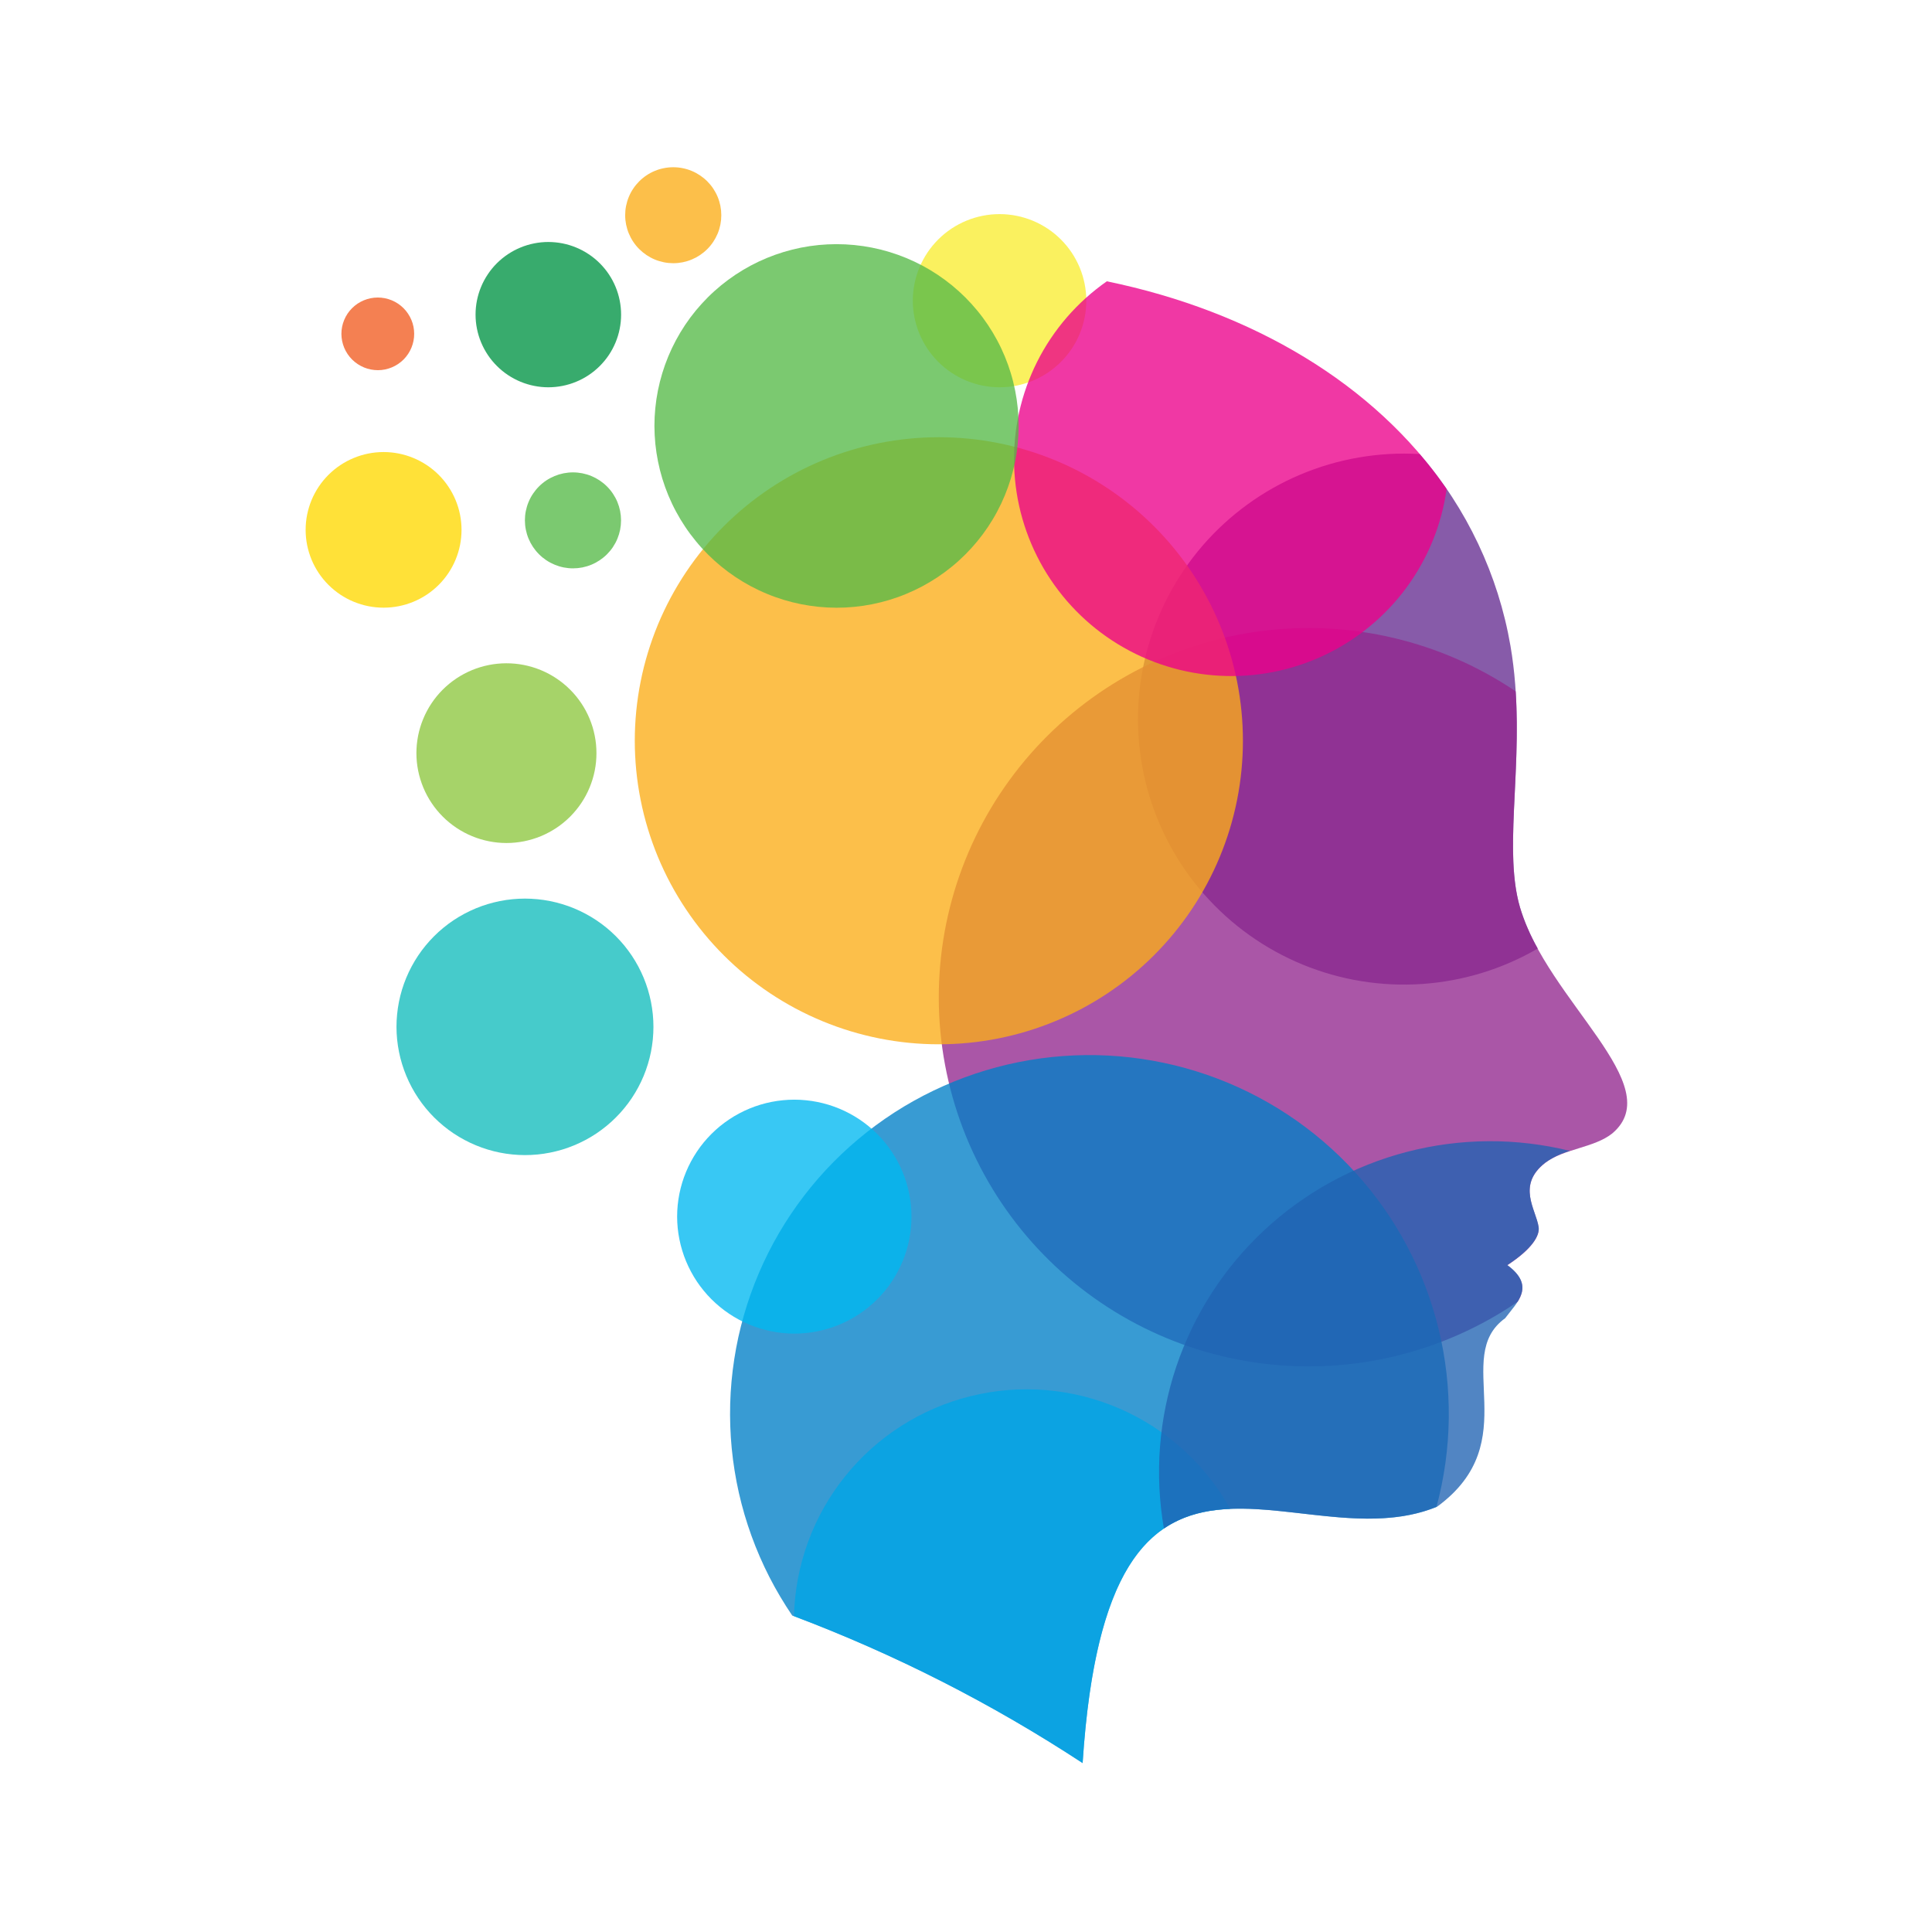<svg xmlns="http://www.w3.org/2000/svg" xmlns:xlink="http://www.w3.org/1999/xlink" width="500" zoomAndPan="magnify" viewBox="0 0 375 375" height="500" preserveAspectRatio="xMidYMid meet" version="1.0"><defs><clipPath id="d71fbad257"><path d="M 141 204 L 282 204 L 282 342.211 L 141 342.211 Z M 141 204 " clip-rule="nonzero"/></clipPath><clipPath id="bfda8ee8ea"><path d="M 154 269 L 239 269 L 239 342.211 L 154 342.211 Z M 154 269 " clip-rule="nonzero"/></clipPath><clipPath id="9d866aadf3"><path d="M 121 32.461 L 141 32.461 L 141 52 L 121 52 Z M 121 32.461 " clip-rule="nonzero"/></clipPath></defs><path fill="#f9ed32" d="M 194.012 75.172 C 194.566 75.172 195.113 75.145 195.664 75.094 C 196.211 75.039 196.758 74.957 197.297 74.852 C 197.836 74.742 198.371 74.609 198.898 74.449 C 199.426 74.289 199.945 74.105 200.453 73.895 C 200.965 73.684 201.461 73.449 201.945 73.191 C 202.434 72.93 202.906 72.648 203.363 72.344 C 203.824 72.035 204.266 71.711 204.691 71.359 C 205.117 71.012 205.523 70.645 205.914 70.254 C 206.305 69.863 206.676 69.457 207.023 69.031 C 207.375 68.605 207.703 68.168 208.008 67.707 C 208.316 67.25 208.598 66.781 208.859 66.297 C 209.117 65.809 209.355 65.312 209.566 64.805 C 209.777 64.297 209.961 63.777 210.121 63.254 C 210.281 62.727 210.418 62.195 210.523 61.652 C 210.633 61.113 210.715 60.57 210.77 60.023 C 210.82 59.477 210.848 58.926 210.852 58.375 C 210.852 57.828 210.824 57.277 210.77 56.73 C 210.715 56.184 210.637 55.637 210.527 55.098 C 210.422 54.559 210.289 54.027 210.129 53.5 C 209.969 52.973 209.785 52.453 209.574 51.945 C 209.363 51.438 209.129 50.941 208.867 50.457 C 208.609 49.969 208.328 49.5 208.02 49.039 C 207.715 48.582 207.387 48.141 207.039 47.715 C 206.688 47.289 206.32 46.883 205.93 46.492 C 205.539 46.102 205.133 45.734 204.707 45.383 C 204.281 45.035 203.84 44.707 203.383 44.402 C 202.926 44.094 202.453 43.812 201.965 43.551 C 201.48 43.293 200.984 43.055 200.473 42.844 C 199.965 42.633 199.445 42.449 198.918 42.289 C 198.391 42.129 197.859 41.992 197.316 41.887 C 196.777 41.777 196.234 41.695 195.684 41.641 C 195.137 41.586 194.586 41.559 194.035 41.559 C 193.484 41.559 192.934 41.586 192.387 41.637 C 191.836 41.691 191.293 41.77 190.75 41.879 C 190.211 41.984 189.676 42.117 189.148 42.277 C 188.621 42.434 188.102 42.617 187.594 42.828 C 187.082 43.039 186.586 43.273 186.098 43.531 C 185.613 43.789 185.141 44.07 184.68 44.375 C 184.223 44.684 183.781 45.008 183.352 45.355 C 182.926 45.707 182.52 46.074 182.129 46.461 C 181.738 46.852 181.367 47.258 181.016 47.684 C 180.668 48.105 180.336 48.547 180.031 49.004 C 179.723 49.461 179.441 49.934 179.18 50.418 C 178.918 50.902 178.684 51.398 178.469 51.906 C 178.258 52.414 178.07 52.93 177.91 53.457 C 177.75 53.984 177.617 54.516 177.508 55.055 C 177.398 55.598 177.316 56.141 177.262 56.688 C 177.207 57.234 177.18 57.781 177.176 58.332 C 177.176 58.883 177.203 59.434 177.258 59.98 C 177.312 60.531 177.395 61.074 177.5 61.613 C 177.609 62.156 177.742 62.688 177.902 63.215 C 178.062 63.742 178.246 64.262 178.457 64.77 C 178.668 65.277 178.906 65.777 179.164 66.262 C 179.426 66.75 179.707 67.219 180.012 67.68 C 180.32 68.137 180.648 68.578 180.996 69.004 C 181.348 69.43 181.715 69.84 182.105 70.23 C 182.496 70.617 182.902 70.988 183.332 71.34 C 183.758 71.688 184.199 72.016 184.656 72.324 C 185.117 72.629 185.59 72.914 186.074 73.176 C 186.562 73.434 187.059 73.672 187.566 73.883 C 188.078 74.094 188.598 74.277 189.125 74.441 C 189.652 74.602 190.188 74.734 190.727 74.844 C 191.27 74.953 191.812 75.035 192.363 75.09 C 192.91 75.145 193.461 75.172 194.012 75.172 Z M 194.012 75.172 " fill-opacity="0.78" fill-rule="evenodd"/><path fill="#662d91" d="M 275.57 88.133 C 280.145 93.426 283.926 99.234 286.918 105.559 C 289.906 111.883 291.996 118.488 293.184 125.379 C 296.598 145.301 291.391 163.746 295.043 176.145 C 295.898 178.926 297.043 181.578 298.477 184.109 C 297.625 184.605 296.758 185.078 295.879 185.523 C 294.996 185.969 294.105 186.391 293.199 186.785 C 292.297 187.18 291.383 187.551 290.457 187.891 C 289.531 188.234 288.598 188.551 287.652 188.84 C 286.711 189.129 285.758 189.391 284.801 189.625 C 283.844 189.859 282.879 190.066 281.906 190.246 C 280.938 190.426 279.961 190.578 278.984 190.699 C 278.004 190.824 277.023 190.918 276.039 190.988 C 275.051 191.055 274.066 191.094 273.078 191.105 C 272.094 191.117 271.105 191.098 270.121 191.055 C 269.137 191.008 268.152 190.934 267.168 190.832 C 266.188 190.73 265.211 190.602 264.234 190.441 C 263.262 190.285 262.293 190.098 261.328 189.887 C 260.367 189.672 259.41 189.43 258.461 189.164 C 257.508 188.895 256.57 188.602 255.637 188.277 C 254.703 187.957 253.781 187.609 252.867 187.234 C 251.953 186.859 251.055 186.457 250.164 186.031 C 249.273 185.605 248.398 185.152 247.535 184.676 C 246.668 184.199 245.82 183.699 244.984 183.176 C 244.152 182.648 243.332 182.102 242.527 181.527 C 241.723 180.957 240.938 180.359 240.168 179.742 C 239.398 179.125 238.648 178.488 237.914 177.828 C 237.184 177.168 236.469 176.488 235.777 175.785 C 235.082 175.086 234.41 174.363 233.758 173.625 C 233.105 172.887 232.477 172.129 231.867 171.352 C 231.258 170.578 230.672 169.785 230.109 168.977 C 229.547 168.168 229.008 167.344 228.492 166.504 C 227.977 165.66 227.484 164.809 227.02 163.941 C 226.551 163.07 226.109 162.191 225.695 161.297 C 225.277 160.402 224.887 159.5 224.523 158.582 C 224.16 157.668 223.824 156.742 223.512 155.809 C 223.199 154.871 222.918 153.93 222.66 152.977 C 222.402 152.027 222.176 151.07 221.973 150.105 C 221.773 149.141 221.598 148.172 221.453 147.195 C 221.305 146.223 221.188 145.242 221.098 144.262 C 221.008 143.281 220.945 142.297 220.914 141.312 C 220.879 140.328 220.875 139.344 220.898 138.359 C 220.922 137.375 220.973 136.391 221.055 135.41 C 221.133 134.426 221.242 133.449 221.379 132.473 C 221.512 131.496 221.676 130.527 221.867 129.559 C 222.062 128.594 222.281 127.633 222.527 126.68 C 222.773 125.727 223.047 124.777 223.352 123.84 C 223.652 122.902 223.98 121.973 224.336 121.055 C 224.688 120.137 225.07 119.227 225.477 118.328 C 225.883 117.43 226.316 116.547 226.773 115.672 C 227.23 114.801 227.715 113.941 228.223 113.098 C 228.727 112.25 229.258 111.422 229.812 110.605 C 230.367 109.793 230.945 108.992 231.547 108.211 C 232.148 107.43 232.77 106.664 233.414 105.918 C 234.059 105.176 234.727 104.445 235.41 103.738 C 236.098 103.031 236.805 102.344 237.531 101.676 C 238.258 101.008 239 100.363 239.762 99.738 C 240.527 99.113 241.309 98.508 242.105 97.93 C 242.902 97.348 243.715 96.793 244.547 96.258 C 245.375 95.727 246.219 95.215 247.078 94.73 C 247.938 94.246 248.809 93.785 249.695 93.348 C 250.578 92.914 251.477 92.504 252.387 92.121 C 253.293 91.734 254.215 91.379 255.145 91.047 C 256.074 90.715 257.012 90.41 257.957 90.133 C 258.906 89.855 259.859 89.605 260.82 89.383 C 261.781 89.16 262.75 88.965 263.723 88.797 C 264.695 88.629 265.672 88.488 266.652 88.379 C 267.633 88.266 268.613 88.184 269.598 88.125 C 270.586 88.07 271.57 88.043 272.559 88.043 C 273.531 88.043 274.555 88.078 275.57 88.133 Z M 275.57 88.133 " fill-opacity="0.78" fill-rule="evenodd"/><path fill="#92278f" d="M 294.188 134.145 C 295.27 150.648 291.934 165.59 295.043 176.188 C 300.367 194.289 323.965 210.688 312.938 220 C 309.449 222.793 303.445 222.977 299.926 225.715 C 294.32 230.078 298.152 234.801 298.648 238.207 C 298.887 239.824 297.418 242.426 292.57 245.582 C 296.23 248.277 295.895 250.562 294.59 252.664 C 292.805 253.887 290.969 255.023 289.082 256.082 C 287.195 257.137 285.262 258.105 283.289 258.984 C 281.312 259.867 279.301 260.656 277.254 261.355 C 275.207 262.055 273.133 262.66 271.031 263.176 C 268.93 263.688 266.809 264.102 264.672 264.426 C 262.531 264.746 260.383 264.969 258.223 265.098 C 256.062 265.223 253.902 265.254 251.738 265.184 C 249.578 265.117 247.422 264.953 245.277 264.688 C 243.129 264.426 240.996 264.066 238.883 263.613 C 236.766 263.16 234.676 262.609 232.613 261.965 C 230.547 261.324 228.516 260.586 226.516 259.762 C 224.52 258.934 222.562 258.02 220.645 257.016 C 218.73 256.012 216.863 254.926 215.047 253.754 C 213.23 252.582 211.469 251.328 209.766 250 C 208.062 248.668 206.422 247.262 204.844 245.785 C 203.27 244.305 201.762 242.758 200.324 241.145 C 198.887 239.527 197.527 237.852 196.242 236.113 C 194.957 234.379 193.754 232.586 192.633 230.738 C 191.512 228.895 190.473 227 189.523 225.059 C 188.57 223.121 187.711 221.141 186.938 219.125 C 186.168 217.105 185.488 215.059 184.902 212.98 C 184.316 210.902 183.824 208.801 183.43 206.676 C 183.031 204.555 182.734 202.418 182.531 200.266 C 182.328 198.117 182.223 195.961 182.215 193.805 C 182.211 191.645 182.301 189.488 182.488 187.336 C 182.676 185.184 182.961 183.047 183.34 180.922 C 183.723 178.793 184.199 176.691 184.773 174.609 C 185.344 172.523 186.008 170.473 186.77 168.449 C 187.527 166.426 188.375 164.441 189.312 162.496 C 190.25 160.551 191.273 158.652 192.383 156.797 C 193.492 154.941 194.684 153.145 195.957 151.398 C 197.23 149.652 198.578 147.965 200.004 146.34 C 201.43 144.719 202.926 143.16 204.492 141.672 C 206.059 140.18 207.691 138.766 209.387 137.422 C 211.082 136.082 212.832 134.816 214.641 133.633 C 216.449 132.449 218.309 131.352 220.219 130.332 C 222.129 129.316 224.078 128.391 226.07 127.547 C 228.062 126.707 230.09 125.961 232.152 125.301 C 234.211 124.645 236.297 124.082 238.41 123.613 C 240.523 123.145 242.652 122.77 244.797 122.492 C 246.941 122.219 249.094 122.039 251.258 121.953 C 253.418 121.871 255.578 121.887 257.738 122 C 259.902 122.113 262.051 122.32 264.191 122.629 C 266.336 122.934 268.457 123.336 270.562 123.836 C 272.668 124.336 274.746 124.926 276.797 125.613 C 278.848 126.297 280.863 127.074 282.844 127.941 C 284.828 128.809 286.766 129.766 288.66 130.809 C 290.555 131.852 292.398 132.977 294.188 134.188 Z M 294.188 134.145 " fill-opacity="0.78" fill-rule="evenodd"/><g clip-path="url(#d71fbad257)"><path fill="#007fc6" d="M 278.82 292.488 C 251.555 303.57 215.051 266.398 210.137 342.211 C 192.41 330.59 173.621 321.043 153.773 313.578 C 152.957 312.375 152.18 311.152 151.438 309.902 C 150.695 308.652 149.996 307.383 149.332 306.09 C 148.672 304.797 148.051 303.484 147.473 302.152 C 146.895 300.82 146.355 299.473 145.863 298.109 C 145.367 296.742 144.918 295.363 144.508 293.973 C 144.102 292.578 143.734 291.172 143.414 289.758 C 143.094 288.34 142.82 286.918 142.59 285.484 C 142.359 284.051 142.172 282.613 142.031 281.168 C 141.891 279.723 141.793 278.273 141.746 276.824 C 141.695 275.371 141.691 273.922 141.73 272.473 C 141.77 271.02 141.855 269.57 141.988 268.125 C 142.121 266.68 142.297 265.238 142.52 263.805 C 142.742 262.371 143.008 260.945 143.316 259.527 C 143.629 258.109 143.984 256.703 144.383 255.305 C 144.781 253.91 145.227 252.527 145.711 251.16 C 146.195 249.793 146.727 248.441 147.297 247.105 C 147.867 245.77 148.477 244.453 149.129 243.156 C 149.781 241.859 150.477 240.582 151.207 239.332 C 151.941 238.078 152.715 236.848 153.523 235.641 C 154.332 234.434 155.18 233.258 156.062 232.105 C 156.945 230.949 157.867 229.828 158.82 228.73 C 159.773 227.637 160.762 226.57 161.781 225.539 C 162.805 224.504 163.855 223.504 164.938 222.535 C 166.023 221.566 167.137 220.633 168.277 219.734 C 169.418 218.836 170.59 217.977 171.785 217.148 C 172.98 216.324 174.203 215.535 175.445 214.785 C 176.691 214.039 177.961 213.328 179.25 212.656 C 180.539 211.988 181.848 211.359 183.18 210.77 C 184.508 210.18 185.855 209.633 187.219 209.129 C 188.582 208.625 189.957 208.164 191.352 207.746 C 192.742 207.328 194.148 206.953 195.562 206.621 C 196.98 206.293 198.406 206.004 199.84 205.762 C 201.273 205.52 202.711 205.324 204.156 205.172 C 205.605 205.02 207.055 204.914 208.508 204.852 C 209.961 204.793 211.414 204.773 212.867 204.805 C 214.32 204.832 215.773 204.91 217.223 205.027 C 218.672 205.148 220.113 205.312 221.551 205.523 C 222.992 205.734 224.422 205.988 225.844 206.289 C 227.27 206.586 228.68 206.93 230.082 207.316 C 231.484 207.707 232.871 208.137 234.246 208.609 C 235.621 209.086 236.977 209.602 238.32 210.16 C 239.66 210.719 240.984 211.32 242.289 211.961 C 243.594 212.602 244.875 213.285 246.137 214.008 C 247.398 214.727 248.637 215.488 249.852 216.289 C 251.066 217.086 252.254 217.922 253.414 218.797 C 254.578 219.668 255.711 220.578 256.812 221.523 C 257.918 222.465 258.992 223.441 260.035 224.453 C 261.082 225.465 262.09 226.508 263.07 227.582 C 264.047 228.656 264.992 229.758 265.898 230.891 C 266.809 232.023 267.684 233.184 268.52 234.371 C 269.355 235.559 270.152 236.773 270.914 238.012 C 271.672 239.246 272.395 240.508 273.074 241.789 C 273.758 243.07 274.398 244.375 274.996 245.695 C 275.598 247.02 276.156 248.359 276.672 249.715 C 277.188 251.074 277.66 252.445 278.09 253.832 C 278.52 255.219 278.906 256.617 279.25 258.027 C 279.59 259.438 279.891 260.859 280.145 262.289 C 280.395 263.715 280.605 265.152 280.77 266.594 C 280.934 268.039 281.051 269.484 281.121 270.934 C 281.195 272.383 281.223 273.832 281.207 275.285 C 281.188 276.738 281.125 278.188 281.016 279.633 C 280.906 281.082 280.754 282.523 280.555 283.961 C 280.355 285.398 280.109 286.828 279.82 288.254 C 279.531 289.676 279.199 291.086 278.82 292.488 Z M 278.82 292.488 " fill-opacity="0.78" fill-rule="evenodd"/></g><g clip-path="url(#bfda8ee8ea)"><path fill="#01a6e6" d="M 238.789 292.879 C 224.383 293.48 212.762 301.762 210.137 342.211 C 192.508 330.656 173.832 321.152 154.109 313.695 C 154.141 312.469 154.219 311.242 154.348 310.023 C 154.477 308.801 154.656 307.59 154.883 306.383 C 155.113 305.176 155.391 303.98 155.719 302.797 C 156.043 301.613 156.418 300.445 156.84 299.293 C 157.262 298.141 157.73 297.008 158.242 295.891 C 158.758 294.777 159.316 293.684 159.922 292.617 C 160.527 291.547 161.172 290.504 161.863 289.488 C 162.551 288.473 163.281 287.484 164.051 286.527 C 164.82 285.57 165.629 284.645 166.473 283.754 C 167.32 282.863 168.199 282.008 169.113 281.188 C 170.031 280.367 170.977 279.586 171.957 278.844 C 172.938 278.102 173.945 277.402 174.98 276.742 C 176.016 276.082 177.078 275.465 178.168 274.891 C 179.254 274.316 180.363 273.789 181.492 273.305 C 182.621 272.824 183.77 272.387 184.938 271.996 C 186.102 271.605 187.281 271.266 188.477 270.973 C 189.672 270.68 190.875 270.434 192.09 270.238 C 193.301 270.043 194.523 269.898 195.75 269.801 C 196.973 269.703 198.203 269.66 199.434 269.664 C 200.66 269.668 201.891 269.723 203.113 269.824 C 204.34 269.93 205.559 270.082 206.77 270.285 C 207.984 270.488 209.188 270.742 210.379 271.043 C 211.57 271.344 212.746 271.695 213.91 272.094 C 215.074 272.488 216.219 272.934 217.348 273.426 C 218.473 273.914 219.578 274.449 220.66 275.031 C 221.746 275.613 222.805 276.238 223.836 276.902 C 224.867 277.57 225.871 278.277 226.844 279.027 C 227.82 279.777 228.762 280.562 229.672 281.391 C 230.582 282.215 231.457 283.074 232.297 283.973 C 233.137 284.871 233.938 285.797 234.699 286.762 C 235.465 287.723 236.188 288.715 236.871 289.734 C 237.551 290.758 238.191 291.805 238.789 292.879 Z M 238.789 292.879 " fill-opacity="0.78" fill-rule="evenodd"/></g><path fill="#2063b2" d="M 304.676 223.395 C 302.965 223.891 301.383 224.648 299.926 225.672 C 294.32 230.035 298.152 234.758 298.648 238.164 C 298.887 239.781 297.418 242.379 292.57 245.539 C 298.176 249.668 294.406 252.828 292.148 255.867 C 281.66 263.414 296.254 279.77 278.953 292.445 C 261.488 299.625 240.258 286.957 225.914 296.684 C 225.688 295.375 225.5 294.062 225.355 292.742 C 225.211 291.422 225.105 290.102 225.043 288.773 C 224.977 287.449 224.957 286.121 224.977 284.793 C 224.992 283.465 225.055 282.141 225.156 280.816 C 225.258 279.492 225.398 278.176 225.582 276.859 C 225.766 275.547 225.988 274.238 226.254 272.938 C 226.52 271.637 226.824 270.344 227.168 269.062 C 227.512 267.781 227.895 266.508 228.32 265.25 C 228.742 263.992 229.207 262.75 229.707 261.52 C 230.207 260.289 230.746 259.078 231.324 257.879 C 231.898 256.684 232.512 255.508 233.16 254.348 C 233.812 253.191 234.496 252.055 235.215 250.938 C 235.938 249.82 236.691 248.73 237.48 247.66 C 238.266 246.59 239.086 245.547 239.941 244.527 C 240.793 243.508 241.676 242.52 242.59 241.555 C 243.508 240.59 244.449 239.656 245.422 238.75 C 246.395 237.848 247.395 236.973 248.422 236.129 C 249.449 235.285 250.5 234.473 251.578 233.695 C 252.656 232.918 253.754 232.176 254.879 231.465 C 256.004 230.754 257.148 230.078 258.312 229.441 C 259.477 228.801 260.66 228.199 261.863 227.633 C 263.066 227.066 264.285 226.539 265.523 226.047 C 266.758 225.559 268.008 225.105 269.273 224.691 C 270.535 224.281 271.812 223.906 273.098 223.574 C 274.387 223.238 275.68 222.945 276.988 222.691 C 278.293 222.438 279.605 222.223 280.922 222.051 C 282.242 221.879 283.562 221.746 284.891 221.656 C 286.215 221.566 287.543 221.516 288.875 221.508 C 290.203 221.5 291.531 221.531 292.859 221.605 C 294.188 221.68 295.512 221.797 296.832 221.953 C 298.152 222.109 299.469 222.305 300.777 222.543 C 302.086 222.777 303.383 223.059 304.676 223.375 Z M 304.676 223.395 " fill-opacity="0.78" fill-rule="evenodd"/><path fill="#12bcbc" d="M 101.883 224.203 C 102.699 224.203 103.516 224.164 104.328 224.086 C 105.141 224.008 105.949 223.887 106.75 223.727 C 107.551 223.57 108.344 223.371 109.125 223.137 C 109.906 222.898 110.672 222.625 111.43 222.312 C 112.184 222 112.922 221.652 113.641 221.27 C 114.363 220.887 115.062 220.465 115.742 220.016 C 116.422 219.562 117.074 219.074 117.707 218.559 C 118.34 218.043 118.945 217.496 119.52 216.918 C 120.098 216.344 120.648 215.738 121.164 215.109 C 121.684 214.48 122.172 213.824 122.625 213.148 C 123.078 212.469 123.496 211.77 123.883 211.051 C 124.27 210.332 124.617 209.598 124.93 208.844 C 125.242 208.09 125.52 207.324 125.754 206.543 C 125.992 205.762 126.191 204.973 126.352 204.172 C 126.508 203.371 126.629 202.566 126.711 201.758 C 126.789 200.945 126.828 200.133 126.832 199.316 C 126.832 198.5 126.789 197.688 126.711 196.875 C 126.629 196.062 126.512 195.258 126.352 194.457 C 126.191 193.66 125.992 192.867 125.758 192.09 C 125.52 191.309 125.246 190.543 124.934 189.789 C 124.621 189.035 124.27 188.297 123.887 187.578 C 123.5 186.859 123.082 186.16 122.629 185.484 C 122.176 184.805 121.688 184.152 121.172 183.52 C 120.652 182.891 120.105 182.285 119.527 181.711 C 118.949 181.133 118.344 180.586 117.715 180.07 C 117.082 179.551 116.426 179.066 115.746 178.613 C 115.066 178.16 114.367 177.742 113.648 177.359 C 112.926 176.973 112.191 176.625 111.434 176.312 C 110.68 176 109.914 175.727 109.129 175.492 C 108.348 175.254 107.559 175.055 106.758 174.898 C 105.957 174.738 105.148 174.617 104.336 174.539 C 103.523 174.461 102.707 174.418 101.891 174.418 C 101.074 174.418 100.258 174.461 99.445 174.539 C 98.633 174.621 97.824 174.738 97.023 174.898 C 96.223 175.059 95.434 175.258 94.652 175.492 C 93.871 175.73 93.102 176.004 92.348 176.316 C 91.594 176.629 90.855 176.977 90.133 177.363 C 89.414 177.746 88.715 178.164 88.035 178.617 C 87.355 179.07 86.699 179.555 86.07 180.074 C 85.438 180.59 84.836 181.137 84.258 181.715 C 83.68 182.293 83.133 182.895 82.613 183.527 C 82.094 184.156 81.609 184.812 81.156 185.488 C 80.703 186.168 80.285 186.867 79.898 187.586 C 79.516 188.305 79.164 189.039 78.852 189.793 C 78.539 190.547 78.266 191.316 78.027 192.094 C 77.793 192.875 77.594 193.664 77.434 194.465 C 77.277 195.266 77.156 196.07 77.078 196.883 C 76.996 197.695 76.957 198.508 76.957 199.324 C 76.961 200.137 77 200.949 77.082 201.762 C 77.164 202.57 77.285 203.375 77.445 204.172 C 77.605 204.973 77.805 205.762 78.043 206.539 C 78.281 207.32 78.559 208.086 78.871 208.836 C 79.184 209.59 79.531 210.324 79.918 211.043 C 80.301 211.758 80.723 212.457 81.176 213.133 C 81.629 213.812 82.113 214.465 82.633 215.094 C 83.148 215.723 83.699 216.324 84.273 216.902 C 84.852 217.477 85.453 218.023 86.086 218.539 C 86.715 219.059 87.371 219.543 88.047 219.996 C 88.727 220.449 89.426 220.867 90.145 221.25 C 90.863 221.637 91.602 221.984 92.352 222.297 C 93.105 222.609 93.875 222.883 94.652 223.121 C 95.434 223.359 96.223 223.559 97.023 223.719 C 97.824 223.879 98.629 224 99.441 224.078 C 100.254 224.16 101.066 224.203 101.883 224.203 Z M 101.883 224.203 " fill-opacity="0.78" fill-rule="evenodd"/><path fill="#00b9f1" d="M 154.109 258.855 C 154.855 258.855 155.598 258.82 156.34 258.75 C 157.082 258.68 157.82 258.574 158.551 258.43 C 159.281 258.285 160.004 258.109 160.719 257.895 C 161.434 257.68 162.133 257.43 162.824 257.148 C 163.512 256.863 164.188 256.551 164.844 256.199 C 165.504 255.852 166.141 255.469 166.762 255.059 C 167.383 254.648 167.984 254.207 168.559 253.734 C 169.137 253.266 169.691 252.766 170.219 252.242 C 170.746 251.719 171.246 251.168 171.723 250.594 C 172.195 250.02 172.641 249.422 173.055 248.805 C 173.473 248.188 173.855 247.551 174.207 246.895 C 174.562 246.242 174.883 245.57 175.168 244.883 C 175.453 244.195 175.707 243.496 175.926 242.785 C 176.145 242.074 176.324 241.352 176.473 240.625 C 176.617 239.895 176.73 239.16 176.805 238.418 C 176.879 237.68 176.918 236.938 176.918 236.191 C 176.918 235.449 176.883 234.707 176.812 233.965 C 176.742 233.227 176.633 232.488 176.488 231.762 C 176.344 231.031 176.164 230.309 175.949 229.598 C 175.734 228.883 175.484 228.184 175.203 227.496 C 174.918 226.809 174.602 226.137 174.25 225.48 C 173.898 224.824 173.52 224.184 173.105 223.566 C 172.691 222.945 172.25 222.348 171.777 221.773 C 171.305 221.195 170.805 220.645 170.281 220.117 C 169.754 219.59 169.203 219.09 168.625 218.617 C 168.051 218.145 167.453 217.703 166.836 217.289 C 166.215 216.875 165.578 216.492 164.922 216.141 C 164.266 215.789 163.59 215.469 162.902 215.184 C 162.215 214.898 161.516 214.648 160.801 214.43 C 160.09 214.215 159.367 214.031 158.637 213.887 C 157.906 213.742 157.168 213.629 156.426 213.559 C 155.684 213.484 154.941 213.445 154.195 213.445 C 153.449 213.445 152.707 213.48 151.965 213.555 C 151.223 213.625 150.488 213.734 149.758 213.879 C 149.023 214.023 148.301 214.203 147.59 214.418 C 146.875 214.633 146.176 214.883 145.484 215.168 C 144.797 215.453 144.125 215.77 143.465 216.121 C 142.809 216.469 142.168 216.852 141.551 217.266 C 140.93 217.676 140.332 218.121 139.754 218.59 C 139.18 219.062 138.629 219.562 138.102 220.086 C 137.574 220.613 137.074 221.164 136.598 221.738 C 136.125 222.312 135.684 222.91 135.27 223.527 C 134.855 224.148 134.473 224.785 134.121 225.441 C 133.77 226.098 133.449 226.77 133.164 227.457 C 132.879 228.145 132.629 228.844 132.41 229.555 C 132.195 230.266 132.016 230.988 131.867 231.719 C 131.723 232.449 131.613 233.184 131.539 233.922 C 131.469 234.664 131.43 235.406 131.43 236.148 C 131.434 236.891 131.469 237.633 131.543 238.371 C 131.617 239.109 131.727 239.84 131.875 240.566 C 132.02 241.297 132.199 242.016 132.418 242.723 C 132.633 243.434 132.883 244.133 133.168 244.816 C 133.453 245.5 133.77 246.172 134.121 246.824 C 134.469 247.48 134.852 248.117 135.262 248.734 C 135.676 249.352 136.117 249.945 136.59 250.52 C 137.059 251.094 137.559 251.645 138.082 252.168 C 138.605 252.695 139.156 253.191 139.73 253.664 C 140.305 254.137 140.898 254.578 141.516 254.992 C 142.133 255.406 142.77 255.789 143.422 256.141 C 144.078 256.492 144.746 256.809 145.434 257.094 C 146.117 257.383 146.816 257.633 147.527 257.852 C 148.238 258.07 148.957 258.25 149.684 258.398 C 150.414 258.547 151.148 258.66 151.887 258.734 C 152.625 258.809 153.367 258.852 154.109 258.855 Z M 154.109 258.855 " fill-opacity="0.78" fill-rule="evenodd"/><path fill="#8dc63f" d="M 98.297 163.629 C 98.871 163.629 99.441 163.602 100.012 163.543 C 100.582 163.488 101.145 163.402 101.707 163.293 C 102.27 163.18 102.824 163.043 103.371 162.875 C 103.918 162.711 104.457 162.52 104.984 162.301 C 105.516 162.082 106.031 161.836 106.535 161.566 C 107.039 161.297 107.531 161.004 108.008 160.688 C 108.484 160.371 108.941 160.031 109.383 159.668 C 109.828 159.305 110.25 158.922 110.656 158.52 C 111.059 158.113 111.445 157.691 111.805 157.25 C 112.168 156.809 112.512 156.348 112.828 155.875 C 113.145 155.398 113.441 154.91 113.711 154.406 C 113.98 153.902 114.223 153.387 114.441 152.859 C 114.66 152.328 114.855 151.793 115.02 151.246 C 115.188 150.699 115.324 150.145 115.438 149.586 C 115.547 149.023 115.633 148.461 115.688 147.891 C 115.742 147.324 115.773 146.754 115.77 146.18 C 115.77 145.609 115.742 145.039 115.688 144.473 C 115.629 143.902 115.547 143.34 115.434 142.777 C 115.324 142.219 115.184 141.664 115.02 141.117 C 114.852 140.57 114.66 140.035 114.441 139.504 C 114.219 138.977 113.977 138.461 113.707 137.957 C 113.438 137.453 113.141 136.965 112.824 136.488 C 112.504 136.016 112.164 135.559 111.801 135.113 C 111.438 134.672 111.055 134.25 110.648 133.848 C 110.246 133.441 109.82 133.059 109.379 132.699 C 108.938 132.336 108.477 131.996 108 131.68 C 107.523 131.359 107.035 131.066 106.531 130.797 C 106.023 130.531 105.508 130.285 104.98 130.066 C 104.449 129.848 103.91 129.656 103.363 129.492 C 102.816 129.324 102.262 129.188 101.699 129.074 C 101.141 128.965 100.574 128.883 100.004 128.824 C 99.434 128.77 98.863 128.742 98.289 128.742 C 97.719 128.742 97.148 128.77 96.578 128.828 C 96.008 128.883 95.441 128.965 94.883 129.078 C 94.32 129.191 93.766 129.328 93.219 129.496 C 92.672 129.66 92.133 129.855 91.605 130.074 C 91.074 130.293 90.559 130.535 90.055 130.805 C 89.551 131.074 89.059 131.367 88.582 131.688 C 88.105 132.004 87.648 132.344 87.207 132.707 C 86.766 133.07 86.34 133.453 85.938 133.855 C 85.531 134.262 85.148 134.684 84.785 135.125 C 84.422 135.566 84.082 136.027 83.766 136.5 C 83.445 136.977 83.152 137.465 82.883 137.973 C 82.613 138.477 82.371 138.992 82.152 139.52 C 81.934 140.047 81.738 140.586 81.574 141.133 C 81.406 141.68 81.27 142.23 81.156 142.793 C 81.047 143.352 80.965 143.918 80.906 144.484 C 80.852 145.055 80.824 145.625 80.824 146.195 C 80.824 146.766 80.855 147.336 80.91 147.902 C 80.969 148.473 81.055 149.035 81.164 149.594 C 81.277 150.156 81.418 150.707 81.586 151.254 C 81.75 151.801 81.945 152.336 82.164 152.863 C 82.383 153.391 82.629 153.906 82.898 154.41 C 83.168 154.914 83.461 155.402 83.781 155.875 C 84.098 156.352 84.438 156.809 84.801 157.25 C 85.164 157.691 85.547 158.113 85.953 158.516 C 86.355 158.922 86.781 159.305 87.223 159.664 C 87.664 160.027 88.125 160.367 88.598 160.684 C 89.074 161 89.562 161.293 90.066 161.562 C 90.574 161.832 91.09 162.078 91.617 162.297 C 92.145 162.516 92.684 162.707 93.23 162.871 C 93.777 163.039 94.332 163.176 94.891 163.289 C 95.453 163.402 96.016 163.484 96.586 163.543 C 97.156 163.598 97.727 163.629 98.297 163.629 Z M 98.297 163.629 " fill-opacity="0.78" fill-rule="evenodd"/><path fill="#ffd900" d="M 89.582 102.848 C 89.582 103.84 89.484 104.82 89.293 105.793 C 89.098 106.766 88.812 107.711 88.43 108.625 C 88.051 109.543 87.586 110.414 87.031 111.238 C 86.48 112.062 85.855 112.824 85.152 113.527 C 84.449 114.227 83.684 114.855 82.859 115.406 C 82.031 115.957 81.16 116.422 80.242 116.801 C 79.324 117.18 78.379 117.465 77.406 117.66 C 76.43 117.855 75.445 117.949 74.453 117.949 C 73.461 117.949 72.477 117.855 71.5 117.66 C 70.527 117.465 69.582 117.18 68.664 116.801 C 67.746 116.422 66.871 115.957 66.047 115.406 C 65.223 114.855 64.457 114.227 63.754 113.527 C 63.051 112.824 62.426 112.062 61.871 111.238 C 61.32 110.414 60.855 109.543 60.473 108.625 C 60.094 107.711 59.809 106.766 59.613 105.793 C 59.418 104.82 59.324 103.84 59.324 102.848 C 59.324 101.855 59.418 100.871 59.613 99.898 C 59.809 98.926 60.094 97.984 60.473 97.066 C 60.855 96.152 61.32 95.281 61.871 94.457 C 62.426 93.633 63.051 92.867 63.754 92.168 C 64.457 91.465 65.223 90.84 66.047 90.289 C 66.871 89.738 67.746 89.273 68.664 88.895 C 69.582 88.512 70.527 88.227 71.5 88.031 C 72.477 87.84 73.461 87.742 74.453 87.742 C 75.445 87.742 76.43 87.84 77.406 88.031 C 78.379 88.227 79.324 88.512 80.242 88.895 C 81.16 89.273 82.031 89.738 82.859 90.289 C 83.684 90.84 84.449 91.465 85.152 92.168 C 85.855 92.867 86.48 93.633 87.031 94.457 C 87.586 95.281 88.051 96.152 88.43 97.066 C 88.812 97.984 89.098 98.926 89.293 99.898 C 89.484 100.871 89.582 101.855 89.582 102.848 Z M 89.582 102.848 " fill-opacity="0.78" fill-rule="nonzero"/><path fill="#009444" d="M 106.418 75.172 C 107.348 75.172 108.266 75.082 109.176 74.902 C 110.086 74.723 110.969 74.457 111.828 74.102 C 112.684 73.75 113.5 73.316 114.27 72.801 C 115.043 72.289 115.754 71.703 116.41 71.051 C 117.066 70.395 117.656 69.684 118.172 68.914 C 118.688 68.145 119.121 67.332 119.477 66.477 C 119.832 65.621 120.102 64.738 120.281 63.828 C 120.465 62.922 120.555 62.004 120.555 61.078 C 120.555 60.152 120.465 59.234 120.285 58.328 C 120.105 57.418 119.836 56.535 119.484 55.68 C 119.129 54.824 118.691 54.012 118.18 53.242 C 117.664 52.473 117.078 51.758 116.422 51.105 C 115.766 50.449 115.055 49.863 114.281 49.352 C 113.512 48.836 112.695 48.398 111.84 48.047 C 110.984 47.691 110.098 47.422 109.191 47.242 C 108.281 47.062 107.359 46.973 106.434 46.969 C 105.508 46.969 104.586 47.059 103.676 47.242 C 102.766 47.422 101.883 47.688 101.027 48.043 C 100.168 48.398 99.355 48.832 98.586 49.344 C 97.812 49.859 97.098 50.445 96.441 51.098 C 95.785 51.754 95.199 52.465 94.688 53.234 C 94.172 54.008 93.734 54.82 93.379 55.676 C 93.023 56.531 92.758 57.41 92.574 58.32 C 92.395 59.227 92.305 60.145 92.305 61.07 C 92.305 61.996 92.398 62.914 92.578 63.82 C 92.762 64.727 93.027 65.609 93.383 66.461 C 93.738 67.316 94.176 68.129 94.688 68.898 C 95.203 69.668 95.789 70.379 96.445 71.031 C 97.098 71.688 97.812 72.27 98.582 72.785 C 99.352 73.301 100.164 73.734 101.02 74.09 C 101.875 74.445 102.758 74.715 103.668 74.895 C 104.574 75.078 105.492 75.172 106.418 75.172 Z M 106.418 75.172 " fill-opacity="0.78" fill-rule="evenodd"/><path fill="#56ba48" d="M 111.215 110.316 C 111.828 110.316 112.434 110.258 113.035 110.141 C 113.637 110.02 114.219 109.844 114.785 109.609 C 115.352 109.375 115.887 109.086 116.398 108.746 C 116.906 108.406 117.379 108.023 117.812 107.59 C 118.246 107.156 118.633 106.688 118.973 106.18 C 119.312 105.668 119.602 105.133 119.836 104.566 C 120.07 104.004 120.246 103.422 120.367 102.82 C 120.484 102.219 120.543 101.613 120.543 101.004 C 120.543 100.391 120.484 99.785 120.367 99.188 C 120.246 98.586 120.07 98.004 119.836 97.438 C 119.602 96.875 119.312 96.336 118.973 95.828 C 118.633 95.32 118.246 94.848 117.812 94.418 C 117.379 93.984 116.906 93.598 116.398 93.258 C 115.887 92.918 115.352 92.633 114.785 92.398 C 114.219 92.164 113.637 91.988 113.035 91.867 C 112.434 91.75 111.828 91.688 111.215 91.688 C 110.602 91.688 109.996 91.75 109.395 91.867 C 108.793 91.988 108.211 92.164 107.645 92.398 C 107.078 92.633 106.539 92.918 106.031 93.258 C 105.52 93.598 105.051 93.984 104.617 94.418 C 104.184 94.848 103.797 95.32 103.457 95.828 C 103.117 96.336 102.828 96.875 102.594 97.438 C 102.359 98.004 102.184 98.586 102.062 99.188 C 101.941 99.785 101.883 100.391 101.883 101.004 C 101.887 101.613 101.945 102.219 102.066 102.82 C 102.188 103.418 102.363 104 102.598 104.562 C 102.836 105.129 103.121 105.664 103.461 106.172 C 103.805 106.68 104.191 107.152 104.621 107.582 C 105.055 108.016 105.527 108.402 106.035 108.742 C 106.543 109.082 107.082 109.367 107.648 109.602 C 108.211 109.836 108.797 110.016 109.395 110.137 C 109.996 110.254 110.602 110.316 111.215 110.316 Z M 111.215 110.316 " fill-opacity="0.78" fill-rule="evenodd"/><g clip-path="url(#9d866aadf3)"><path fill="#fbad17" d="M 130.676 51.09 C 131.289 51.09 131.895 51.027 132.496 50.91 C 133.098 50.789 133.68 50.613 134.246 50.379 C 134.812 50.145 135.348 49.859 135.859 49.52 C 136.367 49.18 136.84 48.793 137.273 48.359 C 137.707 47.93 138.094 47.457 138.434 46.949 C 138.773 46.441 139.062 45.902 139.297 45.34 C 139.531 44.773 139.707 44.191 139.828 43.59 C 139.945 42.992 140.004 42.387 140.004 41.773 C 140.004 41.164 139.945 40.559 139.828 39.957 C 139.707 39.355 139.531 38.773 139.297 38.211 C 139.062 37.645 138.773 37.109 138.434 36.598 C 138.094 36.09 137.707 35.621 137.273 35.188 C 136.84 34.754 136.367 34.371 135.859 34.031 C 135.348 33.691 134.812 33.402 134.246 33.168 C 133.68 32.934 133.098 32.758 132.496 32.641 C 131.895 32.52 131.289 32.461 130.676 32.461 C 130.062 32.461 129.457 32.52 128.855 32.641 C 128.254 32.758 127.672 32.934 127.105 33.168 C 126.539 33.402 126 33.691 125.492 34.031 C 124.98 34.371 124.512 34.754 124.078 35.188 C 123.645 35.621 123.258 36.09 122.918 36.598 C 122.574 37.109 122.289 37.645 122.055 38.211 C 121.82 38.773 121.645 39.355 121.523 39.957 C 121.402 40.559 121.344 41.164 121.344 41.773 C 121.344 42.387 121.406 42.992 121.527 43.59 C 121.648 44.188 121.824 44.77 122.059 45.336 C 122.297 45.898 122.582 46.438 122.922 46.945 C 123.262 47.453 123.648 47.922 124.082 48.355 C 124.516 48.785 124.988 49.172 125.496 49.512 C 126.004 49.852 126.543 50.141 127.105 50.375 C 127.672 50.609 128.254 50.785 128.855 50.906 C 129.457 51.027 130.062 51.086 130.676 51.09 Z M 130.676 51.09 " fill-opacity="0.78" fill-rule="evenodd"/></g><path fill="#f15c22" d="M 73.363 71.852 C 73.824 71.852 74.285 71.805 74.738 71.711 C 75.191 71.617 75.633 71.484 76.059 71.305 C 76.488 71.125 76.895 70.906 77.277 70.648 C 77.66 70.391 78.016 70.098 78.344 69.77 C 78.668 69.441 78.961 69.082 79.215 68.699 C 79.473 68.312 79.688 67.906 79.863 67.477 C 80.039 67.051 80.172 66.609 80.262 66.156 C 80.352 65.699 80.395 65.242 80.391 64.781 C 80.391 64.316 80.344 63.859 80.254 63.406 C 80.16 62.953 80.027 62.512 79.848 62.086 C 79.668 61.66 79.449 61.254 79.191 60.871 C 78.934 60.484 78.641 60.133 78.312 59.805 C 77.984 59.48 77.625 59.188 77.242 58.93 C 76.855 58.676 76.449 58.457 76.02 58.281 C 75.59 58.105 75.148 57.973 74.695 57.883 C 74.242 57.793 73.781 57.75 73.32 57.75 C 72.855 57.75 72.398 57.797 71.941 57.887 C 71.488 57.98 71.047 58.113 70.621 58.289 C 70.191 58.469 69.785 58.688 69.398 58.941 C 69.016 59.199 68.66 59.492 68.332 59.82 C 68.004 60.148 67.711 60.504 67.453 60.887 C 67.199 61.273 66.98 61.68 66.805 62.105 C 66.625 62.535 66.492 62.973 66.402 63.426 C 66.312 63.883 66.266 64.34 66.266 64.801 C 66.27 65.266 66.316 65.727 66.406 66.18 C 66.5 66.633 66.633 67.074 66.812 67.504 C 66.992 67.934 67.211 68.34 67.469 68.723 C 67.73 69.109 68.023 69.465 68.352 69.793 C 68.684 70.121 69.039 70.41 69.426 70.668 C 69.816 70.926 70.223 71.141 70.652 71.32 C 71.082 71.496 71.523 71.629 71.98 71.719 C 72.438 71.809 72.898 71.852 73.363 71.852 Z M 73.363 71.852 " fill-opacity="0.78" fill-rule="evenodd"/><path fill="#fbad17" d="M 241.25 143.781 C 241.25 145.711 241.156 147.637 240.965 149.555 C 240.777 151.477 240.492 153.383 240.117 155.273 C 239.738 157.168 239.27 159.035 238.711 160.883 C 238.148 162.73 237.496 164.543 236.758 166.328 C 236.02 168.109 235.191 169.852 234.281 171.555 C 233.371 173.254 232.379 174.91 231.305 176.512 C 230.23 178.117 229.078 179.664 227.855 181.156 C 226.629 182.648 225.332 184.078 223.965 185.441 C 222.598 186.805 221.168 188.102 219.672 189.324 C 218.18 190.547 216.629 191.695 215.02 192.77 C 213.414 193.84 211.758 194.832 210.055 195.742 C 208.348 196.648 206.602 197.473 204.816 198.211 C 203.031 198.949 201.215 199.602 199.363 200.16 C 197.516 200.719 195.641 201.188 193.746 201.566 C 191.848 201.941 189.941 202.223 188.016 202.414 C 186.094 202.602 184.164 202.695 182.23 202.695 C 180.297 202.695 178.371 202.602 176.445 202.414 C 174.523 202.223 172.613 201.941 170.719 201.566 C 168.82 201.188 166.949 200.719 165.098 200.16 C 163.25 199.602 161.43 198.949 159.645 198.211 C 157.859 197.473 156.113 196.648 154.41 195.742 C 152.707 194.832 151.051 193.84 149.441 192.77 C 147.836 191.695 146.285 190.547 144.789 189.324 C 143.297 188.102 141.867 186.805 140.5 185.441 C 139.133 184.078 137.836 182.648 136.609 181.156 C 135.383 179.664 134.234 178.117 133.16 176.512 C 132.086 174.91 131.094 173.254 130.18 171.555 C 129.27 169.852 128.445 168.109 127.703 166.328 C 126.965 164.543 126.316 162.73 125.754 160.883 C 125.191 159.035 124.723 157.168 124.348 155.273 C 123.969 153.383 123.688 151.477 123.496 149.555 C 123.309 147.637 123.211 145.711 123.211 143.781 C 123.211 141.852 123.309 139.926 123.496 138.008 C 123.688 136.086 123.969 134.18 124.348 132.285 C 124.723 130.395 125.191 128.523 125.754 126.68 C 126.316 124.832 126.965 123.016 127.703 121.234 C 128.445 119.453 129.27 117.711 130.18 116.008 C 131.094 114.305 132.086 112.652 133.16 111.047 C 134.234 109.445 135.383 107.895 136.609 106.406 C 137.836 104.914 139.133 103.484 140.5 102.121 C 141.867 100.758 143.297 99.461 144.789 98.238 C 146.285 97.016 147.836 95.867 149.441 94.793 C 151.051 93.723 152.707 92.73 154.41 91.82 C 156.113 90.91 157.859 90.086 159.645 89.348 C 161.43 88.609 163.25 87.961 165.098 87.402 C 166.949 86.84 168.82 86.371 170.719 85.996 C 172.613 85.621 174.523 85.336 176.445 85.148 C 178.371 84.961 180.297 84.863 182.23 84.863 C 184.164 84.863 186.094 84.961 188.016 85.148 C 189.941 85.336 191.848 85.621 193.746 85.996 C 195.641 86.371 197.516 86.84 199.363 87.402 C 201.215 87.961 203.031 88.609 204.816 89.348 C 206.602 90.086 208.348 90.91 210.051 91.82 C 211.758 92.73 213.414 93.723 215.02 94.793 C 216.629 95.867 218.18 97.016 219.672 98.238 C 221.168 99.461 222.598 100.758 223.965 102.121 C 225.332 103.484 226.629 104.914 227.855 106.406 C 229.078 107.895 230.23 109.445 231.305 111.047 C 232.379 112.652 233.371 114.305 234.281 116.008 C 235.191 117.711 236.02 119.453 236.758 121.234 C 237.496 123.016 238.148 124.832 238.711 126.68 C 239.27 128.523 239.738 130.395 240.117 132.285 C 240.492 134.18 240.777 136.086 240.965 138.008 C 241.156 139.926 241.25 141.852 241.25 143.781 Z M 241.25 143.781 " fill-opacity="0.78" fill-rule="nonzero"/><path fill="#ec008b" d="M 214.836 54.602 C 243.117 60.426 266.812 74.57 280.789 94.91 C 280.668 95.773 280.52 96.629 280.348 97.484 C 280.176 98.336 279.977 99.18 279.75 100.02 C 279.523 100.859 279.273 101.691 278.996 102.52 C 278.719 103.344 278.414 104.156 278.086 104.965 C 277.758 105.77 277.406 106.562 277.031 107.348 C 276.652 108.133 276.25 108.902 275.824 109.66 C 275.402 110.422 274.953 111.168 274.48 111.898 C 274.008 112.629 273.516 113.344 273 114.047 C 272.484 114.746 271.949 115.43 271.391 116.098 C 270.832 116.766 270.254 117.418 269.652 118.047 C 269.055 118.68 268.438 119.293 267.801 119.887 C 267.164 120.48 266.508 121.055 265.836 121.605 C 265.164 122.16 264.477 122.691 263.77 123.203 C 263.066 123.711 262.344 124.199 261.609 124.668 C 260.875 125.133 260.125 125.574 259.363 125.996 C 258.598 126.414 257.824 126.812 257.035 127.184 C 256.25 127.555 255.449 127.902 254.641 128.223 C 253.832 128.547 253.012 128.844 252.188 129.113 C 251.359 129.387 250.523 129.633 249.68 129.852 C 248.836 130.074 247.988 130.266 247.133 130.434 C 246.277 130.602 245.418 130.742 244.555 130.855 C 243.691 130.973 242.828 131.059 241.957 131.121 C 241.09 131.18 240.219 131.215 239.348 131.223 C 238.477 131.227 237.605 131.207 236.734 131.16 C 235.863 131.113 234.996 131.043 234.133 130.941 C 233.266 130.84 232.406 130.715 231.547 130.559 C 230.691 130.406 229.84 130.227 228.992 130.02 C 228.145 129.812 227.309 129.582 226.477 129.32 C 225.645 129.062 224.82 128.781 224.008 128.469 C 223.191 128.16 222.387 127.828 221.594 127.469 C 220.801 127.109 220.02 126.727 219.25 126.32 C 218.48 125.91 217.723 125.48 216.98 125.027 C 216.238 124.574 215.508 124.094 214.797 123.598 C 214.082 123.098 213.387 122.578 212.703 122.035 C 212.023 121.492 211.359 120.93 210.715 120.348 C 210.066 119.762 209.441 119.16 208.832 118.539 C 208.223 117.914 207.633 117.277 207.062 116.617 C 206.496 115.957 205.945 115.281 205.422 114.59 C 204.895 113.898 204.387 113.191 203.906 112.465 C 203.422 111.742 202.961 111.004 202.523 110.254 C 202.086 109.5 201.672 108.734 201.285 107.957 C 200.895 107.18 200.527 106.391 200.188 105.59 C 199.848 104.789 199.531 103.98 199.238 103.16 C 198.949 102.34 198.684 101.512 198.445 100.676 C 198.207 99.84 197.992 98.996 197.805 98.148 C 197.617 97.297 197.457 96.445 197.324 95.586 C 197.191 94.727 197.082 93.863 197.004 92.996 C 196.922 92.129 196.871 91.262 196.844 90.395 C 196.816 89.523 196.816 88.656 196.844 87.785 C 196.871 86.918 196.926 86.051 197.008 85.184 C 197.09 84.316 197.195 83.453 197.332 82.594 C 197.469 81.738 197.629 80.883 197.816 80.031 C 198.004 79.184 198.219 78.34 198.457 77.504 C 198.699 76.668 198.965 75.84 199.254 75.023 C 199.547 74.203 199.863 73.395 200.207 72.594 C 200.547 71.793 200.914 71.004 201.305 70.227 C 201.695 69.449 202.109 68.684 202.547 67.934 C 202.984 67.184 203.445 66.445 203.93 65.723 C 204.414 65 204.922 64.289 205.449 63.598 C 205.977 62.906 206.527 62.23 207.094 61.574 C 207.664 60.918 208.254 60.277 208.863 59.656 C 209.473 59.035 210.102 58.434 210.75 57.848 C 211.395 57.266 212.059 56.703 212.742 56.164 C 213.422 55.621 214.121 55.102 214.836 54.602 Z M 214.836 54.602 " fill-opacity="0.78" fill-rule="evenodd"/><path fill="#56ba48" d="M 162.359 117.961 C 163.52 117.961 164.672 117.906 165.824 117.793 C 166.977 117.68 168.121 117.512 169.258 117.285 C 170.391 117.059 171.516 116.781 172.621 116.445 C 173.73 116.109 174.82 115.723 175.887 115.277 C 176.957 114.836 178.004 114.344 179.023 113.801 C 180.047 113.254 181.039 112.66 182 112.02 C 182.965 111.379 183.891 110.691 184.789 109.957 C 185.684 109.227 186.539 108.449 187.359 107.633 C 188.176 106.816 188.953 105.961 189.688 105.066 C 190.422 104.176 191.113 103.246 191.758 102.285 C 192.398 101.324 192.996 100.336 193.539 99.316 C 194.086 98.297 194.582 97.254 195.023 96.188 C 195.469 95.117 195.855 94.031 196.195 92.926 C 196.531 91.82 196.812 90.699 197.039 89.566 C 197.262 88.434 197.434 87.293 197.547 86.141 C 197.66 84.992 197.719 83.84 197.719 82.684 C 197.719 81.527 197.66 80.375 197.547 79.223 C 197.434 78.074 197.266 76.934 197.039 75.801 C 196.812 74.664 196.535 73.547 196.199 72.441 C 195.863 71.332 195.473 70.246 195.031 69.18 C 194.586 68.109 194.094 67.066 193.547 66.047 C 193 65.027 192.406 64.039 191.766 63.078 C 191.121 62.117 190.434 61.188 189.699 60.297 C 188.965 59.402 188.188 58.547 187.367 57.73 C 186.551 56.914 185.695 56.137 184.797 55.402 C 183.902 54.672 182.977 53.984 182.012 53.34 C 181.051 52.699 180.059 52.105 179.039 51.559 C 178.016 51.016 176.973 50.52 175.902 50.078 C 174.832 49.637 173.742 49.246 172.637 48.91 C 171.527 48.574 170.406 48.297 169.27 48.07 C 168.137 47.844 166.992 47.676 165.84 47.562 C 164.688 47.449 163.531 47.391 162.375 47.391 C 161.219 47.391 160.062 47.449 158.91 47.559 C 157.758 47.672 156.613 47.844 155.477 48.066 C 154.344 48.293 153.223 48.574 152.113 48.91 C 151.004 49.246 149.918 49.633 148.848 50.074 C 147.777 50.52 146.73 51.012 145.711 51.555 C 144.691 52.102 143.699 52.695 142.734 53.336 C 141.773 53.977 140.844 54.664 139.949 55.398 C 139.055 56.133 138.195 56.906 137.379 57.723 C 136.559 58.543 135.785 59.398 135.047 60.289 C 134.312 61.184 133.625 62.109 132.98 63.07 C 132.34 64.031 131.746 65.023 131.199 66.043 C 130.652 67.062 130.16 68.105 129.715 69.172 C 129.273 70.238 128.883 71.328 128.547 72.434 C 128.211 73.539 127.93 74.66 127.703 75.793 C 127.477 76.926 127.309 78.066 127.195 79.219 C 127.082 80.367 127.023 81.52 127.023 82.676 C 127.027 83.832 127.086 84.984 127.199 86.133 C 127.316 87.281 127.488 88.422 127.715 89.555 C 127.941 90.688 128.223 91.805 128.559 92.91 C 128.898 94.016 129.289 95.102 129.73 96.168 C 130.176 97.234 130.668 98.277 131.215 99.293 C 131.762 100.312 132.355 101.301 133 102.262 C 133.641 103.223 134.332 104.148 135.066 105.039 C 135.797 105.934 136.574 106.785 137.391 107.605 C 138.211 108.422 139.066 109.195 139.961 109.93 C 140.855 110.66 141.781 111.348 142.742 111.992 C 143.703 112.633 144.695 113.227 145.715 113.773 C 146.734 114.316 147.777 114.812 148.848 115.254 C 149.914 115.699 151.004 116.09 152.109 116.426 C 153.215 116.762 154.336 117.043 155.469 117.27 C 156.605 117.496 157.746 117.668 158.898 117.785 C 160.051 117.898 161.203 117.957 162.359 117.961 Z M 162.359 117.961 " fill-opacity="0.78" fill-rule="evenodd"/></svg>